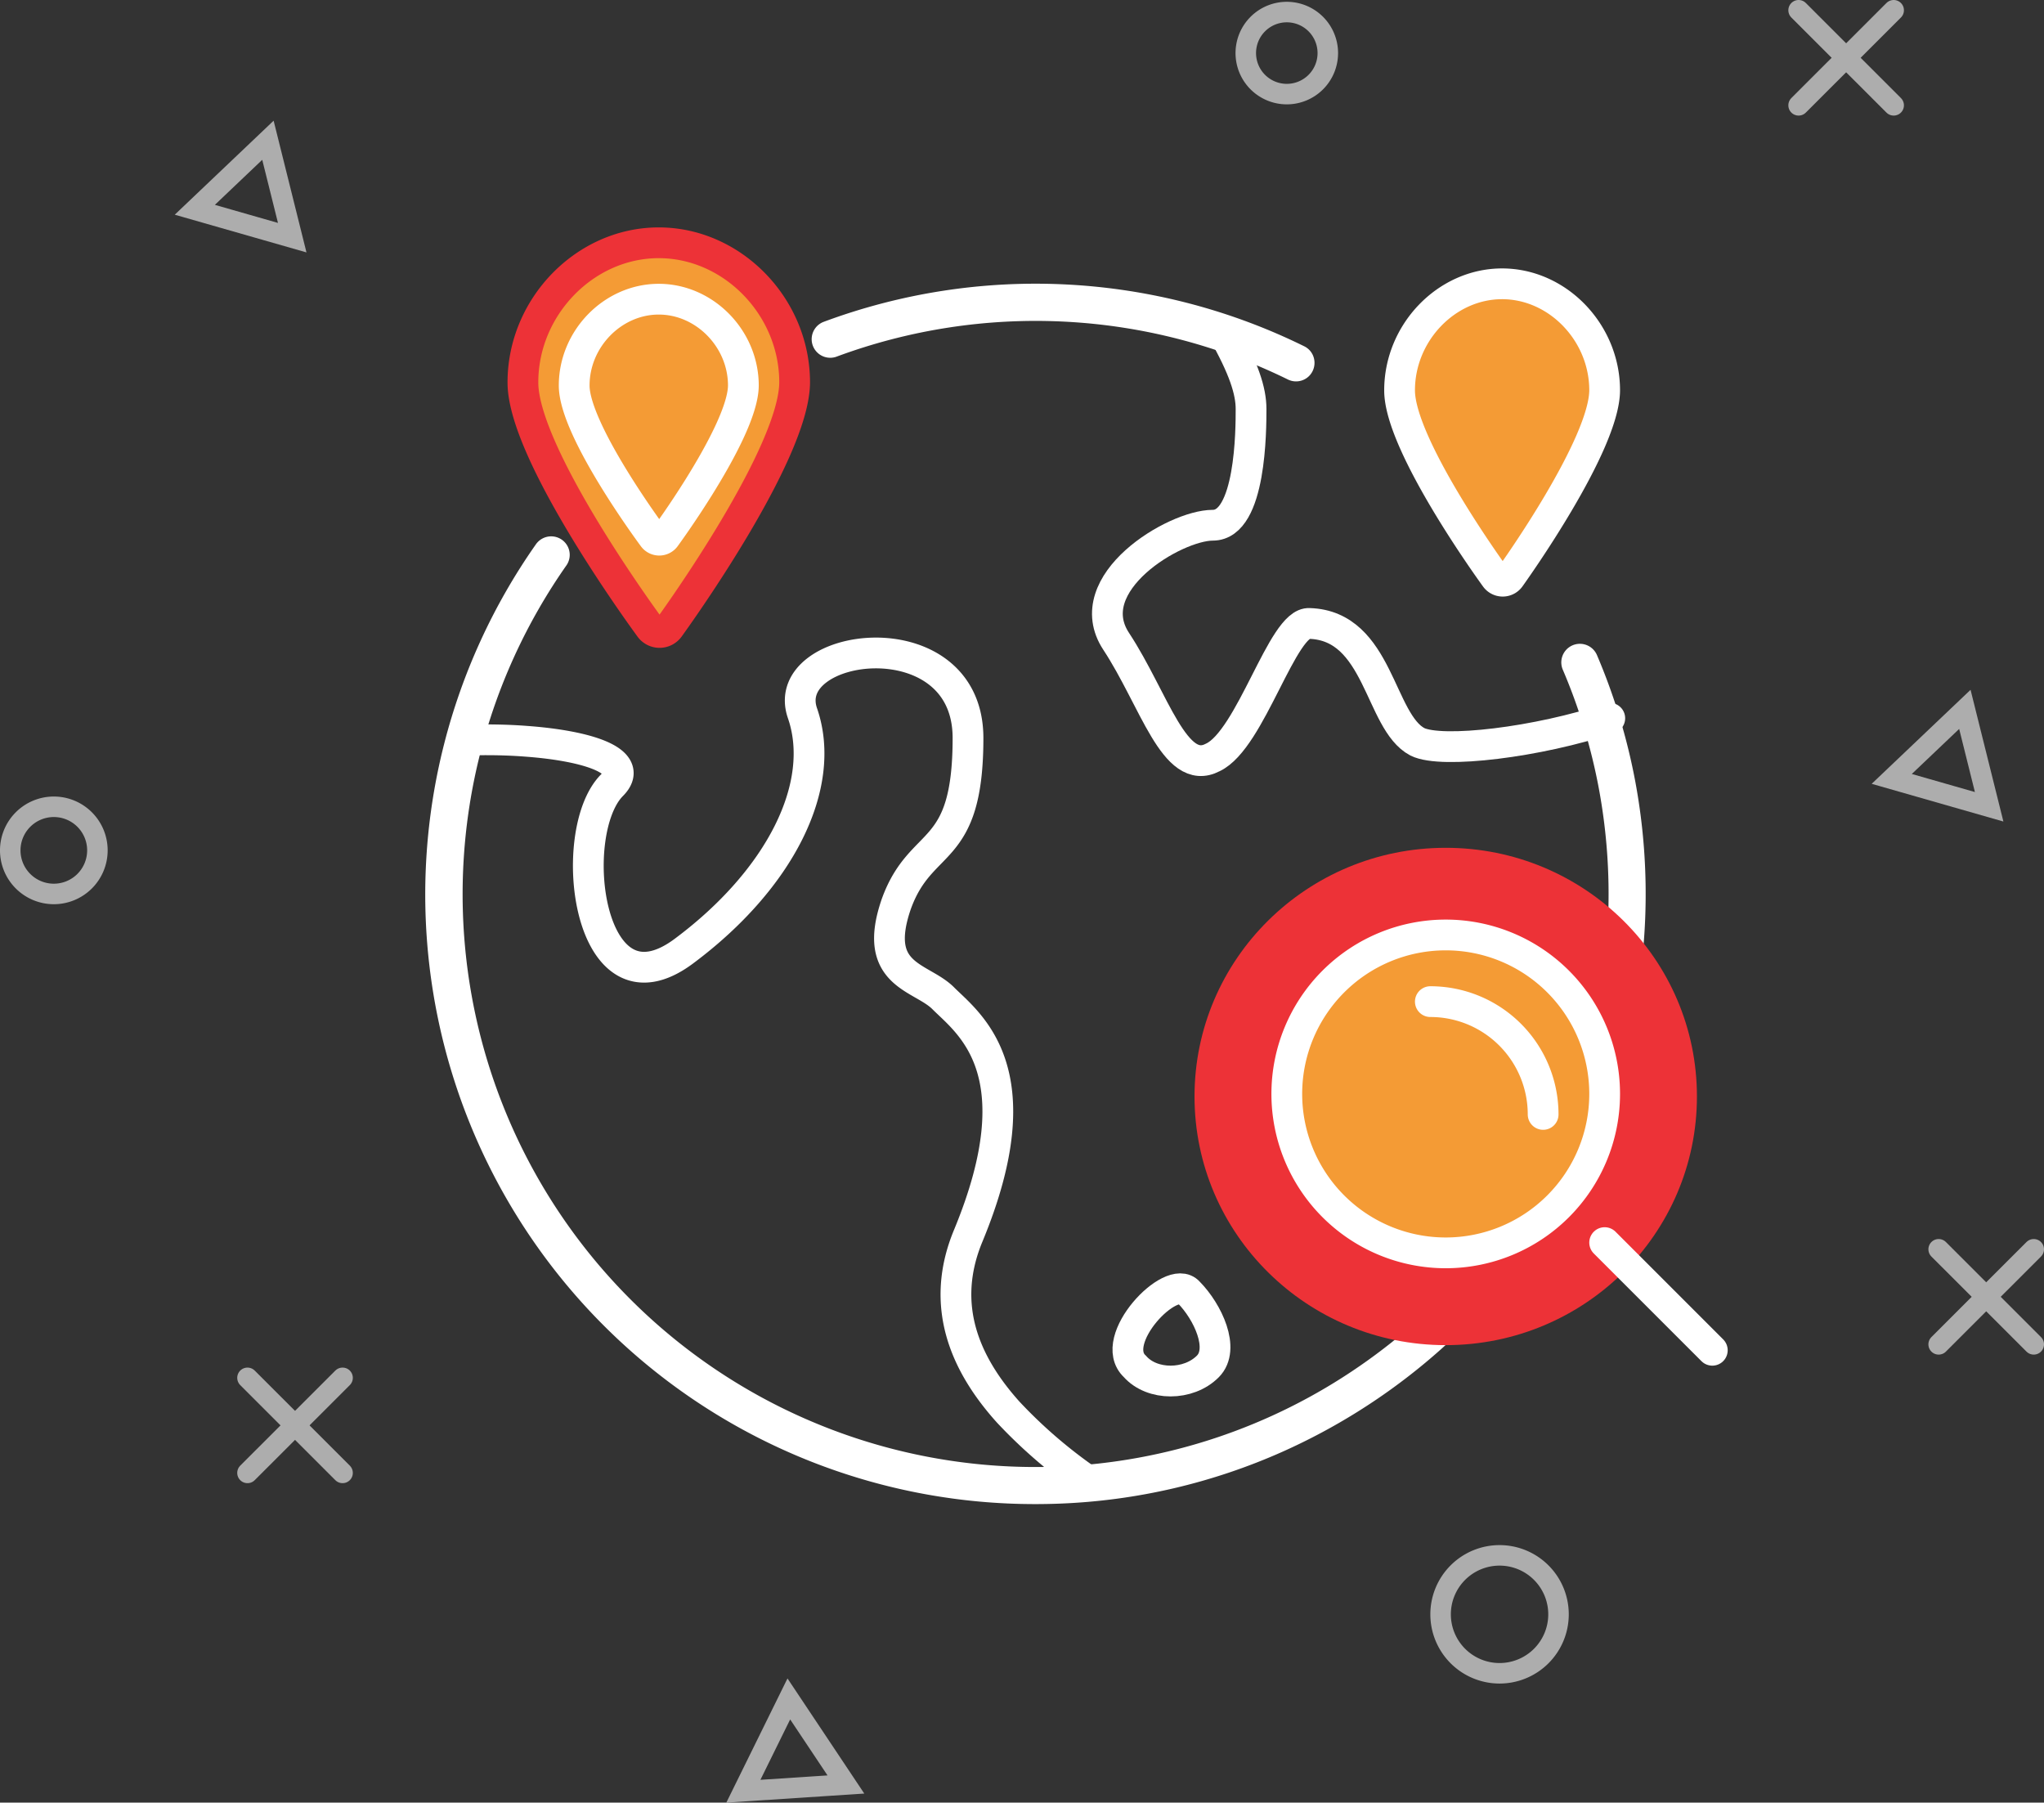 <svg xmlns="http://www.w3.org/2000/svg" viewBox="0 0 398.698 351.575">
  <rect x="0" y="0" width="398.698" height="351.575" fill="#333333" stroke="none"/>
  <defs>
    <style>
      .cls-1, .cls-2, .cls-5, .cls-7, .cls-9 {
        fill: none;
        stroke-miterlimit: 10;
      }

      .cls-1, .cls-2, .cls-7, .cls-9 {
        stroke: #fff;
      }

      .cls-1, .cls-7, .cls-9 {
        stroke-linecap: round;
      }

      .cls-1, .cls-2, .cls-5 {
        stroke-width: 6px;
      }

      .cls-3 {
        fill: #fff;
      }

      .cls-4 {
        fill: #f49b35;
      }

      .cls-5 {
        stroke: #ed3237;
      }

      .cls-6 {
        fill: #ed3237;
      }

      .cls-7, .cls-9 {
        stroke-width: 4px;
      }

      .cls-7, .cls-8 {
        opacity: 0.6;
      }
    </style>
  </defs>
  <g id="illustration_1" data-name="illustration 1" transform="translate(2 1.353)">
    <path id="Stroke_1" data-name="Stroke 1" class="cls-1" d="M0,16.981c.952-.03,1.919-.045,2.87-.045,2.618,0,5.236.09,7.72.283,12.063.88,21.449,3.878,16.792,8.562-9.147,9.174-4.849,46.422,14,32.384s27.993-32.384,23.145-46.42,32.291-18.9,32.291,4.848-9.148,18.9-14,32.4c-4.834,14.037,4.849,14.037,9.162,18.347,4.834,4.864,18.295,14.037,4.834,46.435-5.533,13.456-.64,24.851,7.838,34.278A96.119,96.119,0,0,0,121,162" transform="translate(90 126)"/>
    <path id="Stroke_3" data-name="Stroke 3" class="cls-1" d="M98,75.732c-13.93,4.681-32.745,6.958-37.521,4.6C53.018,76.4,53.018,57.683,39.431,57.244c-5.266-.439-11.415,22.644-18.864,26.129C13.116,87.286,9.164,72.052,1.715,60.73s11.4-22.644,18.852-22.644,7.461-18.732,7.461-22.657c0-3.474-1.352-7.895-5.658-15.429" transform="translate(214 63)"/>
    <path id="Stroke_5" data-name="Stroke 5" class="cls-2" d="M54.021,3.133c7.172,7.049-7.172,10.782-10.969,21.563S24.91,35.479,21.112,31.747,10.143,24.7,2.971,20.964s0-10.782,7.172-7.049S20.269,3.133,28.286,3.133C32.505,3.133,46.849-3.916,54.021,3.133Z" transform="translate(235 198)"/>
    <path id="Stroke_7" data-name="Stroke 7" class="cls-2" d="M11.843.686C15.62,4.51,18.977,11.733,15.62,15.132c-3.777,3.824-10.91,3.824-14.267,0C-4.1,10.033,8.486-3.138,11.843.686Z" transform="translate(218 250)"/>
    <path id="Fill_9" data-name="Fill 9" class="cls-3" d="M118.992,238h0A118.883,118.883,0,0,1,21.546,50.788a3.631,3.631,0,0,1,5.827-.132,3.6,3.6,0,0,1,.072,4.319,111.712,111.712,0,0,0,91.567,175.793c1.462,0,2.946-.029,4.411-.085a111.059,111.059,0,0,0,58.832-19.635,112.7,112.7,0,0,0,38.872-46.712,110.635,110.635,0,0,0,9.554-40.912,112.619,112.619,0,0,0-1.82-25.024,110.692,110.692,0,0,0-7.054-23.206,3.624,3.624,0,0,1,6.682-2.806,118.343,118.343,0,0,1,7.488,24.695,119.716,119.716,0,0,1,1.932,26.619,118.227,118.227,0,0,1-20.9,62.649,119.976,119.976,0,0,1-49.741,41.391A117.776,117.776,0,0,1,123.7,237.909C122.135,237.969,120.551,238,118.992,238ZM169.8,19.033h0a3.579,3.579,0,0,1-1.593-.374,111.662,111.662,0,0,0-88.135-4.413,3.622,3.622,0,0,1-2.485-6.8A118.574,118.574,0,0,1,171.43,12.2a3.537,3.537,0,0,1,1.689,1.8,3.651,3.651,0,0,1,.13,2.474A3.589,3.589,0,0,1,169.8,19.033Z" transform="translate(81 54)"/>
    <path id="Fill_11" data-name="Fill 11" class="cls-4" d="M19.934,0C9.1.035-.036,9.575,0,20.834.034,31.5,17.945,56.233,18.71,57.282a1.734,1.734,0,0,0,2.817-.01C22.28,56.22,40.035,31.375,40,20.7,39.964,9.445,30.776-.035,19.934,0" transform="translate(271 54)"/>
    <path id="Stroke_13" data-name="Stroke 13" class="cls-2" d="M19.934,0C9.1.035-.036,9.575,0,20.834.034,31.5,17.945,56.233,18.71,57.282a1.734,1.734,0,0,0,2.817-.01C22.28,56.22,40.035,31.375,40,20.7,39.964,9.445,30.776-.035,19.934,0Z" transform="translate(271 54)"/>
    <path id="Fill_15" data-name="Fill 15" class="cls-4" d="M26.413,0C12.051.046-.047,12.547,0,27.3.046,41.28,23.779,73.686,24.79,75.06a2.314,2.314,0,0,0,3.734-.012c1-1.38,24.522-33.935,24.477-47.92C52.953,12.375,40.779-.046,26.413,0" transform="translate(100 46)"/>
    <path id="Stroke_17" data-name="Stroke 17" class="cls-5" d="M26.413,0C12.051.046-.047,12.547,0,27.3.046,41.28,23.779,73.686,24.79,75.06a2.314,2.314,0,0,0,3.734-.012c1-1.38,24.522-33.935,24.477-47.92C52.953,12.375,40.779-.046,26.413,0Z" transform="translate(100 46)"/>
    <path id="Fill_19" data-name="Fill 19" class="cls-4" d="M16.445,0C7.5.029-.029,7.76,0,16.882c.028,8.646,14.8,28.686,15.434,29.536a1.447,1.447,0,0,0,2.325-.007C18.381,45.558,33.028,25.425,33,16.776,32.97,7.653,25.39-.029,16.445,0" transform="translate(110 57)"/>
    <path id="Stroke_21" data-name="Stroke 21" class="cls-2" d="M16.445,0C7.5.029-.029,7.76,0,16.882c.028,8.646,14.8,28.686,15.434,29.536a1.447,1.447,0,0,0,2.325-.007c.272-.374,3.24-4.453,6.486-9.646C28.4,30.113,33.015,21.633,33,16.776,32.97,7.653,25.39-.029,16.445,0Z" transform="translate(110 57)"/>
    <path id="Fill_23" data-name="Fill 23" class="cls-6" d="M98,48.5C98,75.285,76.062,97,49,97S0,75.285,0,48.5,21.938,0,49,0,98,21.715,98,48.5" transform="translate(231 164)"/>
    <path id="Stroke_25" data-name="Stroke 25" class="cls-1" d="M21,21,0,0" transform="translate(311 241)"/>
    <path id="Fill_27" data-name="Fill 27" class="cls-4" d="M62,31A31,31,0,1,1,31,0,31,31,0,0,1,62,31" transform="translate(249 181)"/>
    <path id="Stroke_29" data-name="Stroke 29" class="cls-2" d="M62,31A31,31,0,1,1,31,0,31,31,0,0,1,62,31Z" transform="translate(249 181)"/>
    <path id="Stroke_31" data-name="Stroke 31" class="cls-1" d="M22,22A22,22,0,0,0,0,0" transform="translate(277 194)"/>
    <path id="Stroke_33" data-name="Stroke 33" class="cls-7" d="M23,11.5A11.5,11.5,0,1,1,11.5,0,11.5,11.5,0,0,1,23,11.5Z" transform="translate(279 302)"/>
    <g id="Group_39" data-name="Group 39" class="cls-8" transform="translate(46 267)">
      <path id="Stroke_35" data-name="Stroke 35" class="cls-9" d="M18.548,0,0,18.542" transform="translate(0.273 0.376)"/>
      <path id="Stroke_37" data-name="Stroke 37" class="cls-9" d="M18.548,18.542,0,0" transform="translate(0.273 0.376)"/>
    </g>
    <g id="Group_44" data-name="Group 44" class="cls-8" transform="translate(348)">
      <path id="Stroke_40" data-name="Stroke 40" class="cls-9" d="M0,0,18.548,18.542" transform="translate(0.83 0.647)"/>
      <path id="Stroke_42" data-name="Stroke 42" class="cls-9" d="M18.548,0,0,18.542" transform="translate(0.83 0.647)"/>
    </g>
    <path id="Stroke_45" data-name="Stroke 45" class="cls-7" d="M17,8.5A8.5,8.5,0,1,1,8.5,0,8.5,8.5,0,0,1,17,8.5Z" transform="translate(0 156)"/>
    <path id="Stroke_47" data-name="Stroke 47" class="cls-7" d="M16,8A8,8,0,1,1,8,0,8,8,0,0,1,16,8Z" transform="translate(241 1)"/>
    <g id="Group_53" data-name="Group 53" class="cls-8" transform="translate(376 242)">
      <path id="Stroke_49" data-name="Stroke 49" class="cls-9" d="M0,0,18.548,18.542" transform="translate(0.15 0.303)"/>
      <path id="Stroke_51" data-name="Stroke 51" class="cls-9" d="M18.548,0,0,18.542" transform="translate(0.149 0.303)"/>
    </g>
    <path id="Stroke_54" data-name="Stroke 54" class="cls-7" d="M19,19,0,13.56,14.262,0Z" transform="translate(36 26)"/>
    <path id="Stroke_56" data-name="Stroke 56" class="cls-7" d="M19,19,0,13.56,14.262,0Z" transform="translate(367 137)"/>
    <path id="Stroke_58" data-name="Stroke 58" class="cls-7" d="M0,18,8.866,0,20,16.689Z" transform="translate(143 330)"/>
  </g>
</svg>
